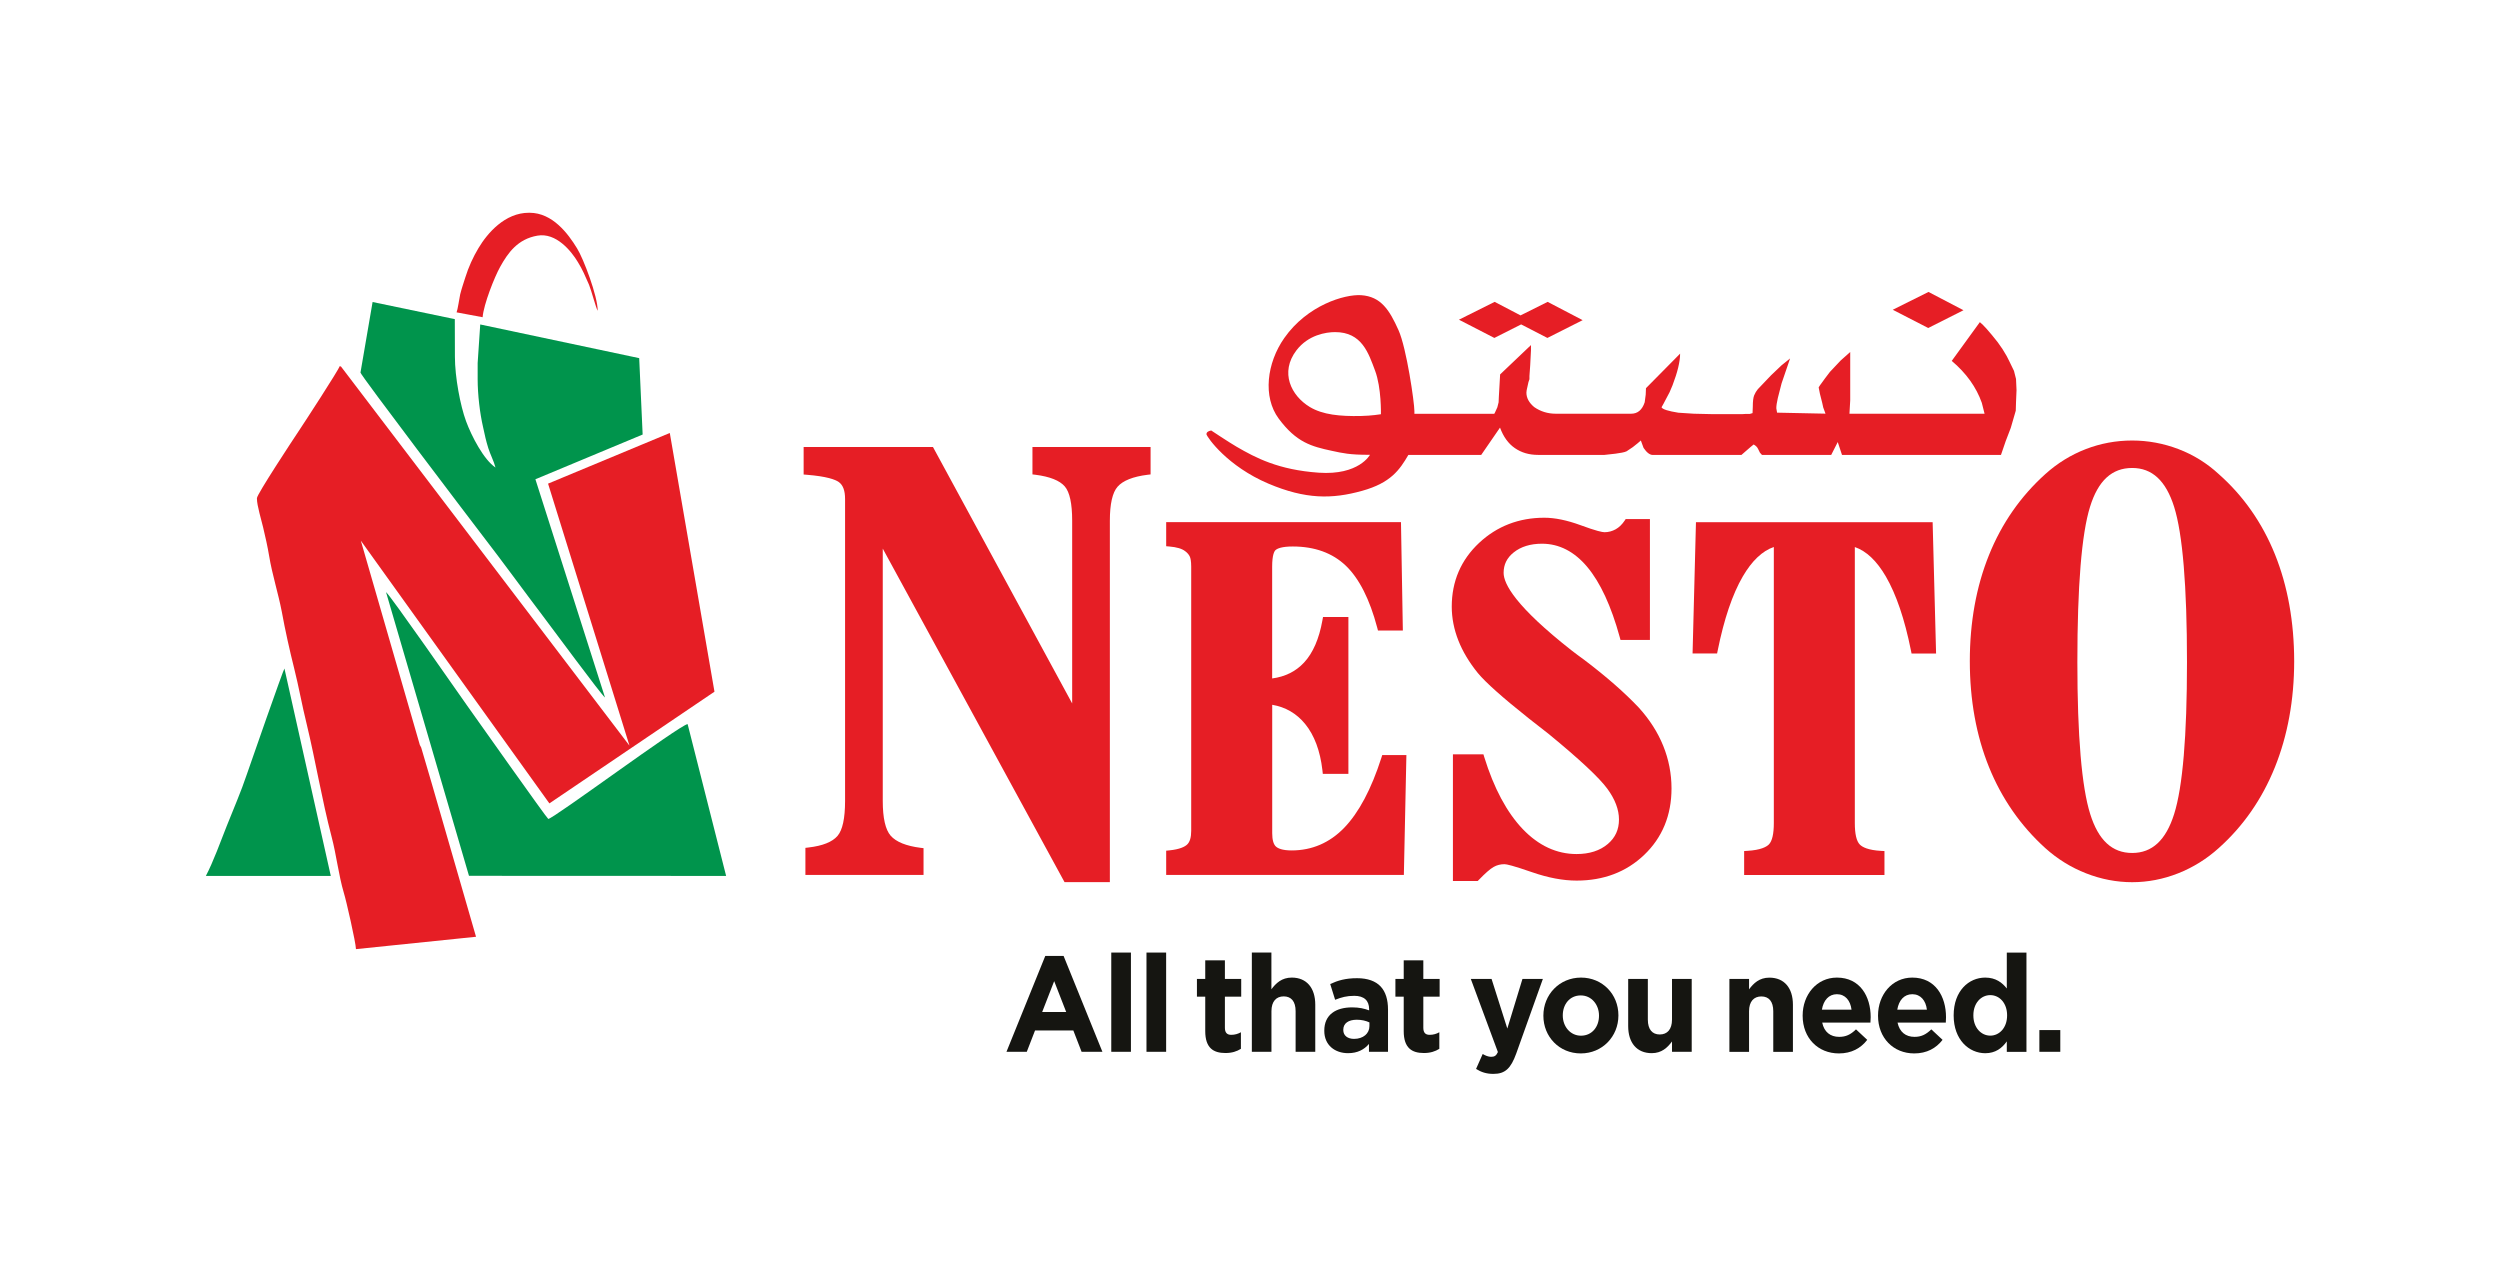 <?xml version="1.0" encoding="utf-8"?>
<!-- Generator: Adobe Illustrator 23.0.5, SVG Export Plug-In . SVG Version: 6.00 Build 0)  -->
<svg version="1.1" id="Layer_1" xmlns="http://www.w3.org/2000/svg" xmlns:xlink="http://www.w3.org/1999/xlink" x="0px" y="0px"
	 viewBox="0 0 493.51 253.99" style="enable-background:new 0 0 493.51 253.99;" xml:space="preserve">
<style type="text/css">
	.st0{fill:#E61E25;}
	.st1{fill-rule:evenodd;clip-rule:evenodd;fill:#E61E25;}
	.st2{fill-rule:evenodd;clip-rule:evenodd;fill:#00944C;}
	.st3{fill:#151511;}
</style>
<g id="XMLID_1_">
	<g id="XMLID_44_">
		<g id="XMLID_54_">
			<path id="XMLID_57_" class="st0" d="M397.97,74.81l-0.4-1.59l-0.94-1.94l-0.5-0.99c-0.53-0.95-1.12-1.86-1.78-2.74
				c-1.62-2.06-2.79-3.38-3.52-3.96l-5.55,7.65c2.87,2.43,4.85,5.19,5.94,8.29l0.54,2.14H368.9h-3.81l0.15-2.66v-9.52l-1.88,1.67
				l-2.13,2.26c-0.73,0.95-1.29,1.7-1.68,2.26c-0.17,0.21-0.35,0.48-0.54,0.79l0.25,1.27l0.45,1.78l0.2,0.91l0.45,1.23l-9.56-0.2
				l-0.15-0.87c0-0.48,0.1-1.15,0.3-2.02l0.74-2.89l1.68-4.92l-1.68,1.35l-2.08,1.98L347,76.83c-0.3,0.37-0.54,0.77-0.72,1.21
				c-0.18,0.44-0.27,1.18-0.27,2.24l-0.05,1.27c-0.1,0.03-0.28,0.08-0.54,0.16c-0.26,0-0.53,0-0.79,0l-0.69,0.04h-0.99h-5.05
				l-3.52-0.08l-3.07-0.2c-2.01-0.32-3.12-0.67-3.32-1.07l0.4-0.71l0.25-0.48l0.94-1.78l0.59-1.39c0.99-2.59,1.49-4.67,1.49-6.23
				l-6.74,6.82l-0.05,1.27l-0.2,1.51c-0.5,1.51-1.39,2.26-2.67,2.26h-0.84h-12.7h-1.34c-1.58,0-3.01-0.44-4.26-1.31
				c-1.02-0.85-1.54-1.8-1.54-2.85l0.05-0.48l0.35-1.59l0.2-0.59v-0.63l0.15-2.14l0.15-2.93v-1.03l-6.09,5.79l-0.25,4.4l-0.05,1.11
				l-0.25,0.99l-0.45,0.99l-0.15,0.28h-14.04h-1.73v-0.52c0-1.67-1.54-12.43-3.14-15.99c-1.78-3.97-3.46-6.64-7.38-6.9
				c-3.23-0.21-10.61,1.96-15.16,8.45c-3.47,4.94-4.28,11.63-1.11,15.91c3.49,4.71,6.47,5.5,10.47,6.36
				c2.21,0.48,3.57,0.79,7.3,0.79h0.25c0,0-2.18,4.09-10.13,3.53c-7.92-0.56-12.39-2.91-16.21-5.13c-1.55-0.9-5-3.2-5-3.2
				c-0.63,0.11-0.94,0.36-0.94,0.75c0.2,0.69,4.15,6.31,12.23,9.74c7.34,3.11,12.55,3.08,18.5,1.42c5.63-1.57,7.39-4.1,9.13-7.09
				h2.92h11.46l3.71-5.39c0.66,1.8,1.63,3.15,2.92,4.04c1.29,0.9,2.82,1.35,4.61,1.35h4.8h8.28c0.69-0.08,3.61-0.32,4.37-0.71
				l1.24-0.83l0.99-0.79l0.59-0.52l0.54,1.47c0.63,0.93,1.24,1.39,1.83,1.39h17.48l1.83-1.59l0.59-0.48
				c0.43,0.24,0.73,0.54,0.89,0.91l0.35,0.71l0.4,0.44h13.67l1.29-2.54l0.84,2.54h5.25H395l0.94-2.74l0.99-2.58l0.99-3.41l0.05-1.67
				l0.1-2.38L397.97,74.81z M268.62,82.12c-4.1,0.08-7.5-0.24-10.06-1.78c-3.69-2.23-5.96-6.82-2.64-11.18
				c2.33-3.06,5.85-3.6,7.63-3.6c5.31-0.01,6.61,4.19,7.9,7.62c1.27,3.39,1.15,8.59,1.15,8.59S270.75,82.08,268.62,82.12z"/>
			<polygon id="XMLID_56_" class="st0" points="387.6,61.24 380.69,57.63 373.64,61.15 380.64,64.75 			"/>
			<polygon id="XMLID_55_" class="st0" points="312.42,63.2 305.51,59.59 300.16,62.26 295.05,59.59 288,63.11 294.99,66.71 
				300.28,64.04 305.46,66.71 			"/>
		</g>
		<g id="XMLID_46_">
			<path id="XMLID_53_" class="st0" d="M203.81,93.65l0.59,0.07c2.83,0.36,4.78,1.13,5.79,2.3c0.97,1.12,1.46,3.39,1.46,6.76v36.08
				l-27.48-50.62h-25.53v5.43l0.61,0.05c3.99,0.32,5.63,0.95,6.31,1.42c0.85,0.6,1.26,1.69,1.26,3.36v59.63
				c0,3.41-0.5,5.72-1.49,6.88c-1.03,1.2-2.96,1.97-5.75,2.29l-0.59,0.07v5.35h23.32v-5.29l-0.59-0.07
				c-2.83-0.36-4.82-1.16-5.9-2.39c-1.03-1.18-1.56-3.48-1.56-6.84v-49.83l35.88,65.83h8.95v-71.35c0-3.29,0.51-5.55,1.52-6.7
				c1.06-1.21,3.05-2,5.93-2.36l0.59-0.07v-5.41h-23.32V93.65z"/>
			<path id="XMLID_52_" class="st0" d="M272.69,149.59c-1.98,6.18-4.45,10.83-7.35,13.83c-2.87,2.96-6.36,4.46-10.37,4.46
				c-1.87,0-2.72-0.42-3.1-0.77c-0.48-0.44-0.73-1.33-0.73-2.63v-25.35c2.62,0.44,4.8,1.71,6.49,3.77c1.83,2.24,2.98,5.32,3.42,9.14
				l0.08,0.73h5.05v-30.97h-5.01l-0.12,0.66c-0.65,3.65-1.87,6.45-3.63,8.34c-1.62,1.74-3.73,2.79-6.29,3.13v-22.05
				c0-2.34,0.42-3.07,0.67-3.29c0.36-0.32,1.24-0.71,3.4-0.71c4.32,0,7.84,1.28,10.47,3.79c2.63,2.52,4.72,6.63,6.2,12.23l0.15,0.57
				h4.91l-0.37-21.4h-46.35v4.76l0.61,0.05c0.73,0.06,1.37,0.17,1.91,0.33c0.5,0.15,0.92,0.35,1.24,0.61l0.02,0.01
				c0.43,0.32,0.73,0.69,0.9,1.08c0.12,0.28,0.26,0.85,0.26,1.96v52.14c0,1.32-0.27,2.21-0.82,2.72c-0.43,0.4-1.39,0.93-3.52,1.14
				l-0.6,0.06v4.79h46.92l0.5-23.66h-4.77L272.69,149.59z"/>
			<path id="XMLID_51_" class="st0" d="M323.5,139.68c-2.81-2.97-6.41-6.12-10.7-9.37l-0.01-0.01c-0.64-0.45-1.09-0.79-1.35-0.99
				l-1.16-0.88c-11.13-8.73-13.46-13.17-13.46-15.35c0-1.64,0.65-2.96,1.99-4.03c1.42-1.14,3.3-1.72,5.58-1.72
				c3.38,0,6.38,1.54,8.92,4.56c2.59,3.08,4.75,7.75,6.43,13.87l0.15,0.56h5.81v-23.85h-4.79l-0.19,0.29
				c-0.51,0.76-1.1,1.34-1.78,1.72c-0.68,0.38-1.43,0.58-2.21,0.58c-0.43,0-1.61-0.24-4.76-1.4c-2.65-0.97-5.04-1.46-7.12-1.46
				c-5.01,0-9.34,1.67-12.86,4.96c-3.59,3.36-5.41,7.59-5.41,12.58c0,2.26,0.44,4.51,1.31,6.71c0.85,2.16,2.14,4.31,3.84,6.41
				c1.58,1.9,4.88,4.84,10.09,8.98c1.65,1.3,2.96,2.33,3.9,3.05c6.08,4.99,9.98,8.63,11.58,10.82c1.52,2.08,2.29,4.11,2.29,6.06
				c0,1.99-0.72,3.57-2.2,4.83c-1.55,1.32-3.63,1.99-6.17,1.99c-3.93,0-7.5-1.66-10.62-4.92c-3.15-3.3-5.71-8.09-7.61-14.24
				l-0.16-0.53h-6.02v25.01h4.89l0.18-0.18c1.29-1.34,2.28-2.21,2.96-2.59c0.64-0.37,1.37-0.55,2.15-0.55
				c0.41,0,1.68,0.28,5.46,1.59c3.14,1.09,6.09,1.65,8.78,1.65c5.32,0,9.8-1.7,13.32-5.06c3.59-3.42,5.41-7.84,5.41-13.13
				c0-2.9-0.55-5.73-1.63-8.4C327.25,144.56,325.63,142.03,323.5,139.68z"/>
			<path id="XMLID_50_" class="st0" d="M334.79,103.07L334.12,129h4.84l0.13-0.64c1.24-6.15,2.9-11.05,4.94-14.56
				c1.8-3.09,3.85-5.04,6.13-5.82v54.5c0,2.14-0.33,3.56-0.98,4.22c-0.49,0.49-1.63,1.11-4.25,1.26L344.3,168v4.73H372V168
				l-0.62-0.03c-2.63-0.14-3.77-0.76-4.25-1.26c-0.65-0.66-0.98-2.08-0.98-4.22v-54.5c2.28,0.78,4.33,2.73,6.13,5.82
				c2.04,3.52,3.71,8.41,4.94,14.56l0.13,0.64h4.84l-0.68-25.93H334.79z"/>
			<path id="XMLID_47_" class="st0" d="M449.09,109.45c-2.51-6.23-6.25-11.58-11.11-15.87c-2.33-2.15-5.01-3.81-7.95-4.93
				c-2.94-1.12-6.01-1.69-9.13-1.69c-3.17,0-6.25,0.57-9.17,1.7c-2.92,1.13-5.61,2.79-7.98,4.93c-4.87,4.38-8.61,9.75-11.12,15.99
				c-2.51,6.23-3.78,13.27-3.78,20.93c0,7.65,1.27,14.69,3.78,20.9c2.51,6.21,6.25,11.6,11.12,16.01c2.38,2.14,5.08,3.82,8.05,4.98
				c2.96,1.16,6.02,1.75,9.1,1.75c3.08,0,6.13-0.59,9.07-1.75c2.94-1.16,5.64-2.84,8.01-4.98c4.82-4.3,8.55-9.66,11.08-15.93
				c2.53-6.27,3.82-13.33,3.82-20.98C452.87,122.76,451.6,115.68,449.09,109.45z M420.9,92.38c3.94,0,6.65,2.51,8.28,7.67
				c1.68,5.33,2.54,15.65,2.54,30.67c0,14.57-0.85,24.66-2.54,29.99c-1.63,5.16-4.34,7.67-8.28,7.67c-3.95,0-6.66-2.51-8.28-7.67
				c-1.68-5.33-2.54-15.42-2.54-29.99c0-15.02,0.84-25.34,2.5-30.67C414.18,94.88,416.9,92.38,420.9,92.38z"/>
		</g>
		<g id="XMLID_39_">
			<path id="XMLID_45_" class="st1" d="M124.26,147.19L67.31,72.35l-0.26-0.06c-0.17,0.7-7.23,11.54-8.2,12.98
				c-0.95,1.42-8.13,12.31-8.13,13.06v0.15c0,1.28,0.9,4.24,1.22,5.62c0.45,1.87,0.88,3.81,1.19,5.65c0.58,3.58,1.8,7.37,2.5,11.02
				c0.65,3.58,1.56,7.66,2.42,11.08c0.93,3.68,1.57,7.39,2.48,11.04c1.76,7.3,3.02,14.99,4.92,22.25c0.94,3.54,1.4,7.65,2.42,11.09
				c0.46,1.44,2.37,9.83,2.4,11.13l23.7-2.44l-8.73-30.23l-2.1-7.14l-0.26-0.49l-11.65-40.33l37.22,51.86l32.59-22.05l-8.82-51.07
				l-24.03,10L124.26,147.19L124.26,147.19z"/>
			<path id="XMLID_43_" class="st2" d="M71.16,73.55c-0.02,0.46,21.83,29.23,24.04,32.11c4.12,5.34,7.98,10.67,12.03,16.02
				c1.51,1.96,11.44,15.48,12.2,16.01l-13.74-43.08l21.17-8.83l-0.68-15.08l-31.38-6.65l-0.51,7.62v3.16c0,3.11,0.45,6.8,1.06,9.44
				c0.36,1.67,0.57,2.68,1.04,4.19c0.38,1.23,1.12,2.62,1.42,3.83c-2.3-1.52-4.72-6.17-5.81-9.14c-1.13-3.06-2.2-8.69-2.2-12.75
				l-0.02-7.4l-16.23-3.38L71.16,73.55L71.16,73.55z"/>
			<path id="XMLID_42_" class="st2" d="M92.2,139.27c-1.83-2.59-15.14-21.74-16-22.39l16.38,56.01l50.76,0.02l-7.6-29.97
				c-1.47,0.11-26.54,18.72-27.51,18.72C108.02,161.65,93.61,141.25,92.2,139.27L92.2,139.27z"/>
			<path id="XMLID_41_" class="st2" d="M56.15,131.97c-0.2,0.13-6.76,18.95-7.42,20.88c-1.13,3.4-2.67,6.91-3.97,10.2
				c-1.19,3.01-2.67,7.11-4.12,9.86H65.3L56.15,131.97L56.15,131.97z"/>
			<path id="XMLID_40_" class="st1" d="M90.13,61.66l5.14,0.96c0.21-2.58,2.36-7.96,3.44-9.9c1.59-2.88,3.52-5.53,7.37-6.2
				c3.7-0.66,6.7,3.05,7.99,5.21c0.9,1.44,1.5,2.86,2.21,4.49c0.44,1.04,1.37,4.63,1.71,5.13c0-2.92-2.84-10.35-4.07-12.31
				c-1.78-2.92-4.85-7.04-9.39-7.04h-0.14c-4.71,0-8.17,4.01-9.94,6.98c-1.05,1.76-1.94,3.67-2.61,5.83c-0.32,1.04-0.68,2.03-1,3.3
				C90.68,58.88,90.34,61.19,90.13,61.66L90.13,61.66z"/>
		</g>
	</g>
	<g id="XMLID_2_">
		<g id="XMLID_3_">
			<path id="XMLID_64_" class="st3" d="M206.34,188.71h3.62l7.66,18.92h-4.11l-1.63-4.21h-7.56l-1.63,4.21h-4.01L206.34,188.71z
				 M210.47,199.77l-2.37-6.09l-2.37,6.09H210.47z"/>
			<path id="XMLID_62_" class="st3" d="M219.37,188.04h3.88v19.59h-3.88V188.04z"/>
			<path id="XMLID_60_" class="st3" d="M226.32,188.04h3.88v19.59h-3.88V188.04z"/>
			<path id="XMLID_38_" class="st3" d="M237.92,203.55v-6.81h-1.64v-3.49h1.64v-3.68h3.88v3.68h3.22v3.49h-3.22v6.14
				c0,0.94,0.39,1.4,1.25,1.4c0.71,0,1.35-0.19,1.91-0.51v3.27c-0.81,0.51-1.76,0.83-3.06,0.83
				C239.53,207.87,237.92,206.88,237.92,203.55z"/>
			<path id="XMLID_36_" class="st3" d="M247.11,188.04h3.87v7.25c0.9-1.21,2.05-2.31,4.02-2.31c2.93,0,4.64,2.04,4.64,5.34v9.31
				h-3.88v-8.02c0-1.93-0.87-2.92-2.35-2.92c-1.47,0-2.42,0.99-2.42,2.92v8.02h-3.87V188.04z"/>
			<path id="XMLID_27_" class="st3" d="M261.42,203.5v-0.06c0-3.14,2.27-4.58,5.51-4.58c1.38,0,2.38,0.24,3.34,0.59v-0.24
				c0-1.69-0.99-2.63-2.93-2.63c-1.48,0-2.54,0.29-3.78,0.78l-0.97-3.11c1.5-0.69,2.98-1.15,5.31-1.15c2.11,0,3.65,0.59,4.62,1.61
				c1.02,1.07,1.48,2.65,1.48,4.58v8.34h-3.76v-1.55c-0.94,1.1-2.24,1.82-4.13,1.82C263.54,207.9,261.42,206.34,261.42,203.5z
				 M270.33,202.56v-0.73c-0.66-0.32-1.53-0.53-2.48-0.53c-1.66,0-2.68,0.7-2.68,1.98v0.06c0,1.1,0.87,1.74,2.12,1.74
				C269.1,205.08,270.33,204.03,270.33,202.56z"/>
			<path id="XMLID_25_" class="st3" d="M277.1,203.55v-6.81h-1.64v-3.49h1.64v-3.68h3.87v3.68h3.22v3.49h-3.22v6.14
				c0,0.94,0.38,1.4,1.25,1.4c0.72,0,1.35-0.19,1.91-0.51v3.27c-0.81,0.51-1.76,0.83-3.06,0.83
				C278.71,207.87,277.1,206.88,277.1,203.55z"/>
			<path id="XMLID_23_" class="st3" d="M291.38,211.01l1.31-2.95c0.5,0.32,1.15,0.56,1.65,0.56c0.67,0,1.02-0.21,1.35-0.94
				l-5.35-14.44h4.1l3.11,9.8l2.99-9.8h4.03l-5.26,14.73c-1.06,2.93-2.18,4.02-4.49,4.02C293.42,212,292.37,211.63,291.38,211.01z"
				/>
			<path id="XMLID_20_" class="st3" d="M304.67,200.52v-0.05c0-4.13,3.17-7.49,7.43-7.49c4.24,0,7.38,3.3,7.38,7.43v0.06
				c0,4.13-3.17,7.48-7.43,7.48C307.81,207.95,304.67,204.66,304.67,200.52z M315.65,200.52v-0.05c0-2.12-1.45-3.97-3.6-3.97
				c-2.22,0-3.55,1.8-3.55,3.92v0.06c0,2.13,1.46,3.97,3.6,3.97C314.32,204.44,315.65,202.64,315.65,200.52z"/>
			<path id="XMLID_18_" class="st3" d="M321.41,202.56v-9.31h3.88v8.03c0,1.93,0.87,2.93,2.35,2.93c1.48,0,2.42-1,2.42-2.93v-8.03
				h3.89v14.38h-3.89v-2.04c-0.89,1.21-2.04,2.31-4,2.31C323.12,207.9,321.41,205.86,321.41,202.56z"/>
			<path id="XMLID_16_" class="st3" d="M341.39,193.25h3.88v2.05c0.9-1.21,2.04-2.31,4.01-2.31c2.94,0,4.65,2.04,4.65,5.34v9.31
				h-3.88v-8.02c0-1.93-0.87-2.92-2.35-2.92c-1.48,0-2.43,0.99-2.43,2.92v8.02h-3.88V193.25z"/>
			<path id="XMLID_12_" class="st3" d="M355.85,200.52v-0.05c0-4.11,2.78-7.49,6.76-7.49c4.58,0,6.67,3.73,6.67,7.81
				c0,0.32-0.03,0.7-0.05,1.07h-9.52c0.38,1.86,1.61,2.82,3.35,2.82c1.31,0,2.25-0.43,3.32-1.48l2.22,2.07
				c-1.28,1.66-3.11,2.68-5.6,2.68C358.89,207.95,355.85,204.92,355.85,200.52z M365.5,199.31c-0.23-1.82-1.25-3.05-2.89-3.05
				c-1.6,0-2.65,1.2-2.96,3.05H365.5z"/>
			<path id="XMLID_9_" class="st3" d="M370.73,200.52v-0.05c0-4.11,2.78-7.49,6.76-7.49c4.57,0,6.66,3.73,6.66,7.81
				c0,0.32-0.02,0.7-0.04,1.07h-9.53c0.39,1.86,1.61,2.82,3.35,2.82c1.3,0,2.24-0.43,3.32-1.48l2.22,2.07
				c-1.28,1.66-3.12,2.68-5.6,2.68C373.78,207.95,370.73,204.92,370.73,200.52z M380.38,199.31c-0.22-1.82-1.25-3.05-2.89-3.05
				c-1.61,0-2.65,1.2-2.96,3.05H380.38z"/>
			<path id="XMLID_6_" class="st3" d="M385.66,200.47v-0.06c0-4.8,2.99-7.43,6.23-7.43c2.07,0,3.35,0.99,4.26,2.15v-7.08h3.88v19.59
				h-3.88v-2.07c-0.94,1.34-2.24,2.34-4.26,2.34C388.7,207.9,385.66,205.27,385.66,200.47z M396.21,200.47v-0.06
				c0-2.39-1.5-3.97-3.32-3.97c-1.81,0-3.34,1.56-3.34,3.97v0.06c0,2.39,1.53,3.97,3.34,3.97
				C394.7,204.44,396.21,202.86,396.21,200.47z"/>
			<path id="XMLID_4_" class="st3" d="M402.58,203.34h4.13v4.29h-4.13V203.34z"/>
		</g>
	</g>
</g>
</svg>
